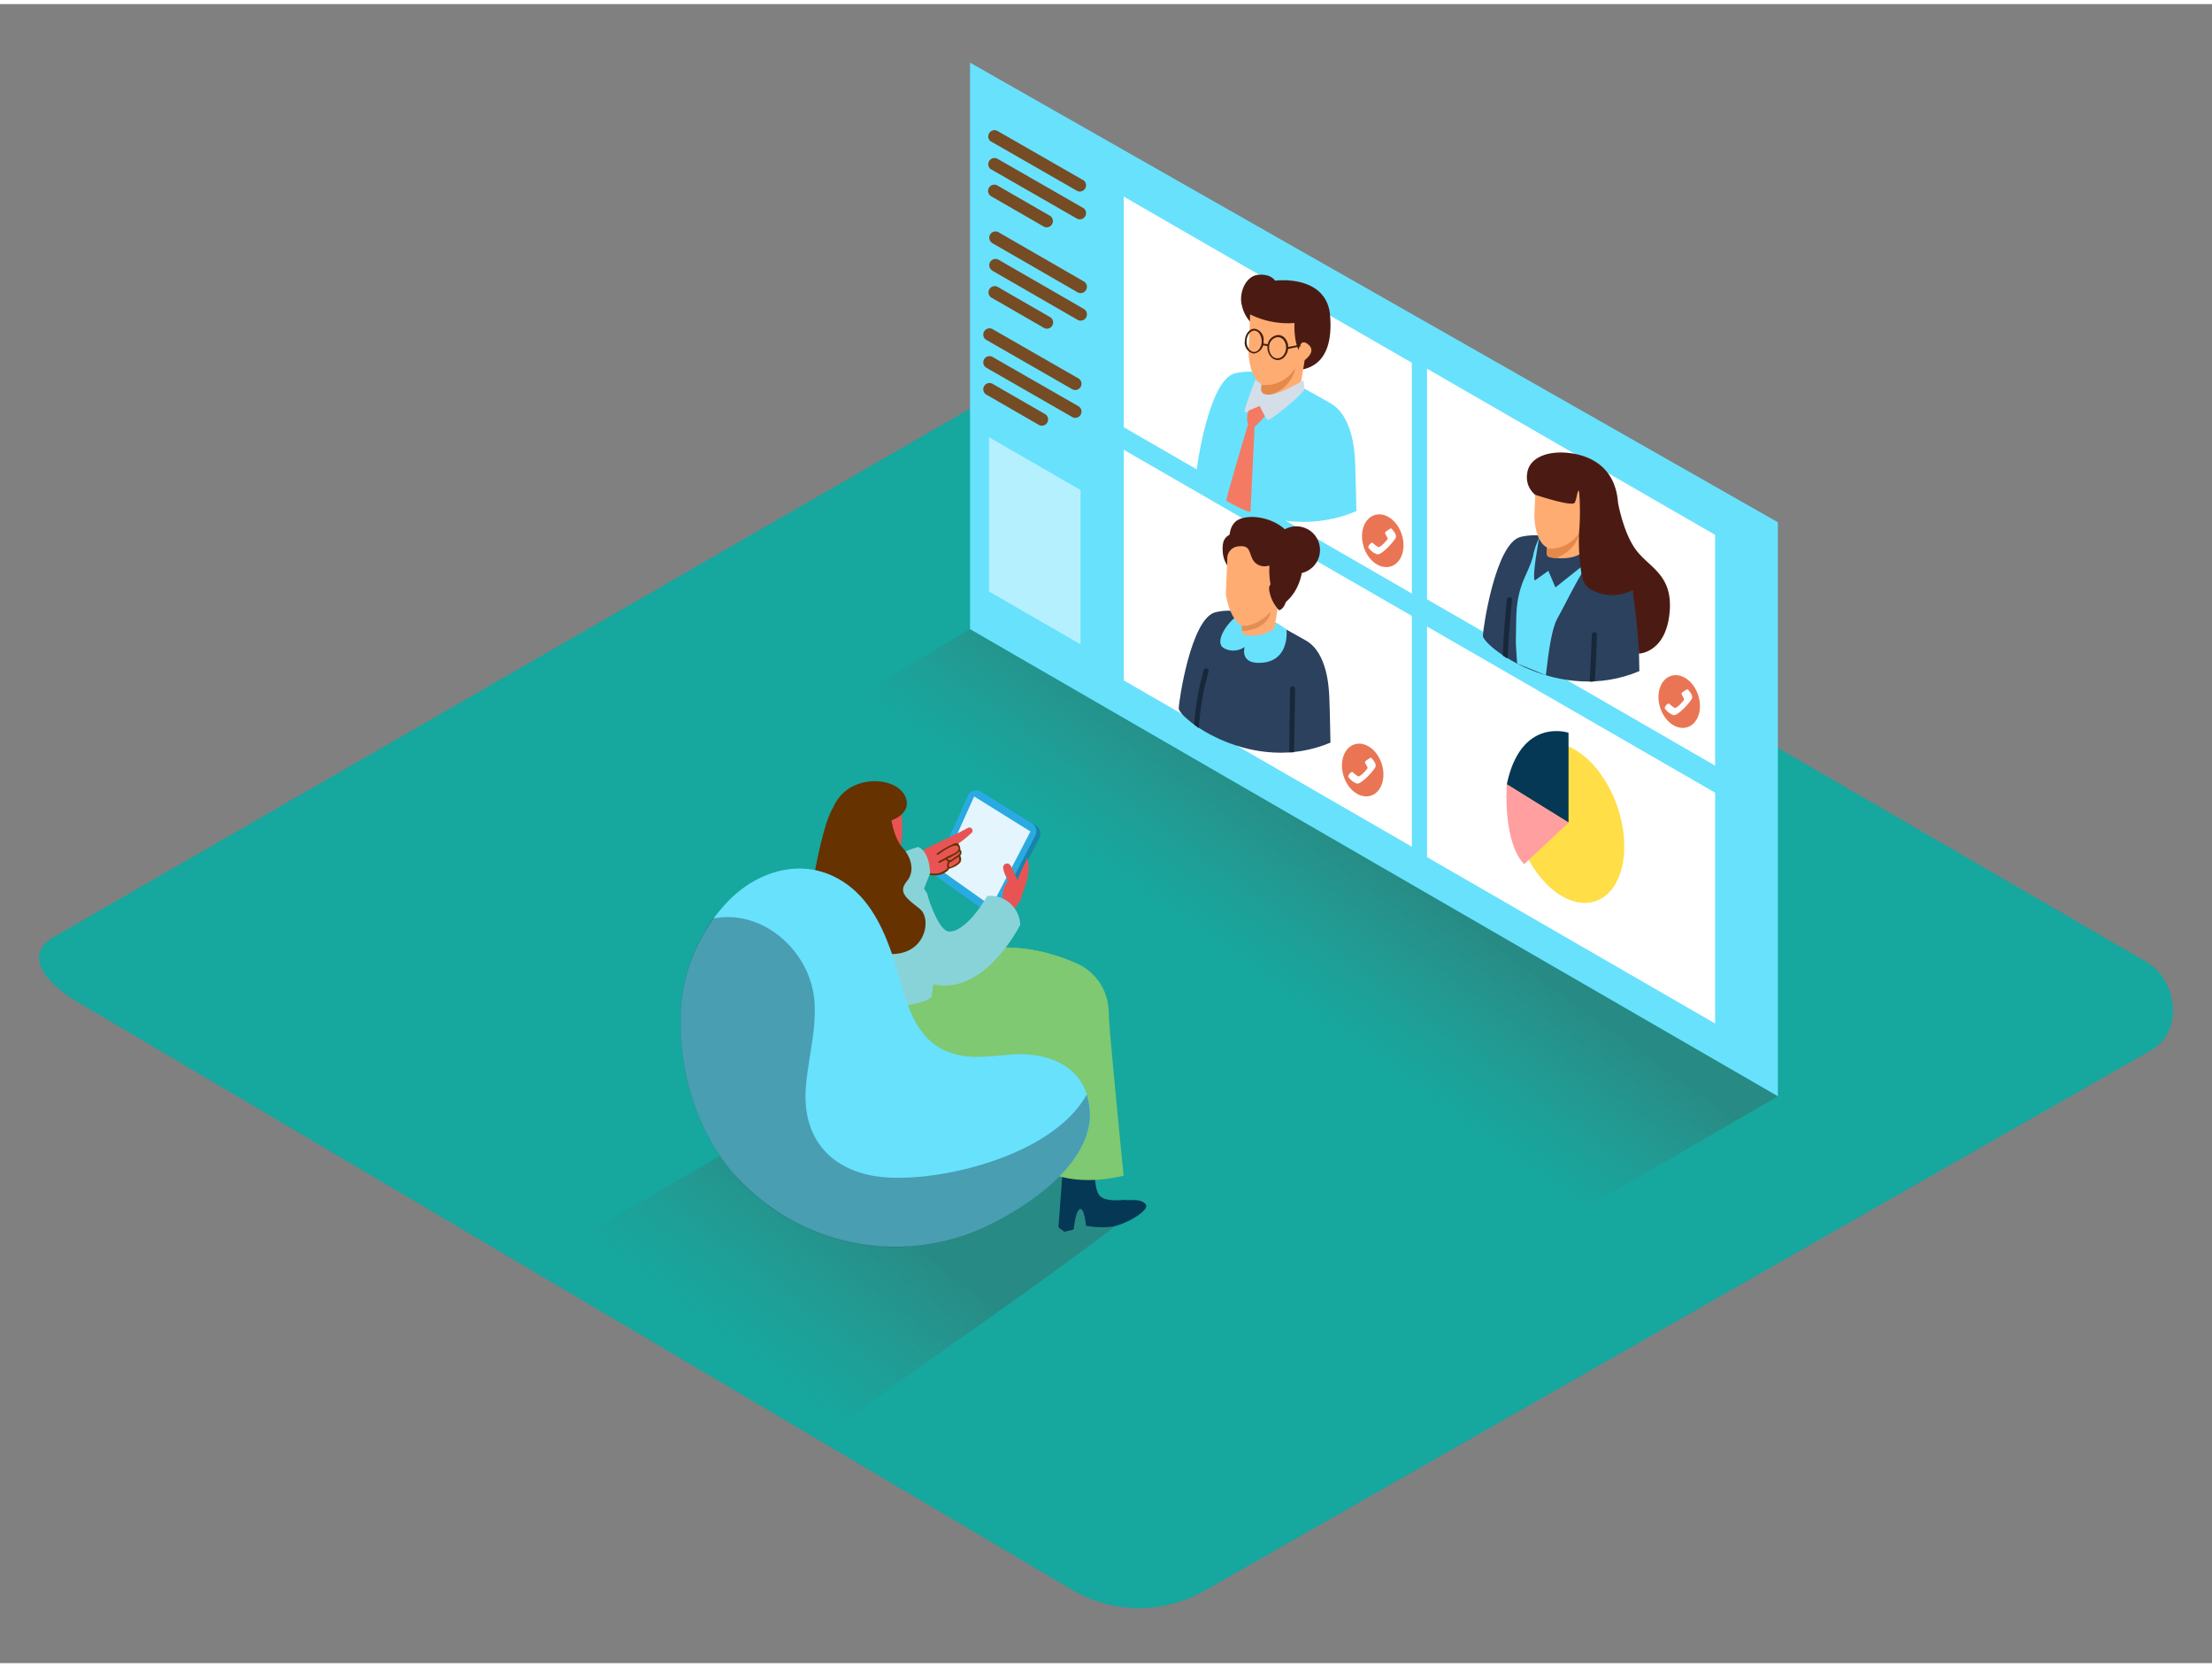 <svg id="Layer_2" data-name="Layer 2" xmlns="http://www.w3.org/2000/svg" xmlns:xlink="http://www.w3.org/1999/xlink" viewBox="0 0 400 300" width="406" height="306" class="illustration styles_illustrationTablet__1DWOa"><rect x="0" y="0" width="400" height="300" fill="#808080" stroke="none"/><defs><linearGradient id="linear-gradient" x1="225.45" y1="174.75" x2="243.62" y2="149.63" gradientUnits="userSpaceOnUse"><stop offset="0" stop-color="#666" stop-opacity="0"></stop><stop offset="1" stop-color="#4d4d4d"></stop></linearGradient><linearGradient id="linear-gradient-2" x1="134.77" y1="244.35" x2="156.34" y2="216.22" xlink:href="#linear-gradient"></linearGradient></defs><title>PP</title><path d="M194.28,287,14.56,180.76c-5.72-3.21-10.63-8.49-5.05-11.94l180.37-104c2.71-1.68,6.82-2.78,9.57-1.18L388.11,173.18c5.72,3.32,6.75,12.6,1,15.93L218,286.81A23.9,23.9,0,0,1,194.28,287Z" fill="#16a79e"></path><polyline points="175.41 113.02 143.95 131.91 284.1 219.19 321.5 197.49" opacity="0.32" fill="url(#linear-gradient)"></polyline><path d="M157.19,192.63,98.48,226.68l49.78,32.6c18.45-13.29,37.33-26,55.4-39.79C189.88,207.84,174,199.12,157.19,192.63Z" opacity="0.32" fill="url(#linear-gradient-2)"></path><polygon points="321.5 93.7 175.41 10.59 175.41 113.02 321.5 197.49 321.5 93.7" fill="#68e1fd"></polygon><path d="M177.92,211.07l-1.07-.81.95-12.69,5.58.2s-.28,5.42.91,6.75,4.55.68,4.86.81,2.55-.35,3.46.74-3.63,3.69-6,4.06a14.87,14.87,0,0,1-4.79-.16s-.26-3.28-1.08-3-1.13,3.69-1.13,3.69Z" fill="#9c4100"></path><path d="M175.62,171.12c-.46,13.27-.95,30.56-.95,30.56s3,4.12,11.25,2.36c.88-.19,2.84-21.34,3.8-32.34A31.56,31.56,0,0,0,175.62,171.12Z" fill="#7ec971"></path><path d="M192.47,222l-1.07-.81.95-12.69,5.58.2s-.28,5.42.91,6.75,4.55.68,4.86.81,2.55-.35,3.46.74-3.63,3.69-6,4.06a14.87,14.87,0,0,1-4.79-.16s-.26-3.28-1.08-3-1.13,3.69-1.13,3.69Z" fill="#053855"></path><path d="M194.86,173.53a33.26,33.26,0,0,0-11.63-2.9c.68,5,1.31,8.41,1.42,8.66.27.63,5.38,32.16,5.38,32.16,6,2.43,13.16.4,13.16.4s-2.46-24.6-2.66-28.71q0-.66-.07-1.33A9.67,9.67,0,0,0,194.86,173.53Z" fill="#7ec971"></path><path d="M157.78,180.87s10.22-9.25,17.84-9.74,18.45,7.41,17.6,12-15.43,14.46-15.43,14.46" fill="#7ec971"></path><path d="M178.68,164.35l-8.14-5.76a1.73,1.73,0,0,1-.58-2.12l5.77-12.83a1.73,1.73,0,0,1,2.49-.76l9.1,5.67a1.73,1.73,0,0,1,.62,2.27l-6.73,12.91A1.73,1.73,0,0,1,178.68,164.35Z" fill="#1784aa"></path><path d="M178,163.9l-8.14-5.76a1.73,1.73,0,0,1-.58-2.12L175,143.2a1.73,1.73,0,0,1,2.49-.76l9.1,5.67a1.73,1.73,0,0,1,.62,2.27l-6.73,12.91A1.73,1.73,0,0,1,178,163.9Z" fill="#29abe2"></path><polygon points="179.31 163.12 170.15 156.64 176.16 143.28 186.34 149.62 179.31 163.12" fill="#e4f5fd"></polygon><path d="M175.07,148.95c-3,1.66-7.77,3.55-11,5.75-.51.35-1.27,1.57-.77,1.39-.22.25,1.87,1.07,1.67,1.34-.06.09,1.35-.69,1.43-.66h0a5.46,5.46,0,0,0,3.91.47l.53-.39,0,0,.13-.08a.31.31,0,0,1,.09-.1l.08-.06a.31.31,0,0,1,.12-.19c.7-.55,2.24-.84,2.4-1.77a1.91,1.91,0,0,0-.22-.7.27.27,0,0,1,.06-.36,2.13,2.13,0,0,0-.31-1.62l0,0,.18-.21a20.5,20.5,0,0,0,2.35-1.92.48.48,0,0,0,.15-.29v-.05a.44.44,0,0,0,0-.09A.57.57,0,0,0,175.07,148.95Z" fill="#e85454"></path><path d="M173.53,152.23c-.23-.58-.56-.61-1.09-.38a18.26,18.26,0,0,0-3,1.72c-.16.11,0,.36.16.26.59-.4,3.15-2.29,3.67-1.46s-1.2,1.4-1.68,1.65l-1.84,1c-.17.09,0,.35.16.26l1.18-.61a.15.15,0,0,0,0,.09,1.79,1.79,0,0,0,.35.35,1.13,1.13,0,0,0-.13,1.05l.05.06a3.29,3.29,0,0,1-4,.58c-.15-.11-.36.1-.21.22,1.2.9,3.68.64,4.52-.69a1.64,1.64,0,0,0,.54-.17,3.54,3.54,0,0,0,1.43-.93,1.19,1.19,0,0,0,0-1.21l0-.05a.75.75,0,0,0,0-1.08A1.14,1.14,0,0,0,173.53,152.23ZM173.4,155a1.91,1.91,0,0,1-.78.63c-.19.11-.67.45-.86.4-.39-.1-.15-.61,0-.83h0a2.11,2.11,0,0,0,.59-.35l.73-.46.24-.18A.93.93,0,0,1,173.4,155Zm-.94-.56c-.42.26-.76.59-1.15.12.59-.3,1.18-.6,1.73-.95a1.4,1.4,0,0,0,.43-.39C173.78,153.7,172.77,154.2,172.46,154.39Z" fill="#653200"></path><path d="M166,152.41s2,.46,2.2,4.75L166.68,161l-8.33-4.32S160.34,154.15,166,152.41Z" fill="#88d3d8"></path><path d="M185.75,154.42c-.62,1.37-1.24,2.61-1.76,4-.38-.93-.73-1.69-1.2-2.58a.68.68,0,0,0-.07-.09.72.72,0,0,0-1.33.44,5.82,5.82,0,0,0,1,2.36.73.73,0,0,0-.19.14c-1.2,1.33-.91,3.37-.77,5a.63.63,0,0,0,.95.51.64.64,0,0,0,.32-.08,5.39,5.39,0,0,0,2.17-3.12C185.58,158.94,186.45,156.63,185.75,154.42Z" fill="#e85454"></path><path d="M154.66,154.32l3-.9c.75.11,7.26,2.77,10,7.41a29,29,0,0,1,.66,4.3c.25,1.93.45,3.87.54,5.81a42.34,42.34,0,0,1-.1,6.35c-.09.9-.15,1.36-.31,2.25a4,4,0,0,1-1.18.71c-9,3.13-15.66-1.94-15.93-2.68s-.7-11.14-.92-17.34A6,6,0,0,1,154.66,154.32Z" fill="#88d3d8"></path><path d="M162.63,143.59s2,10.2-1.73,11.3-8.18-3.15-8.5-5.25S157.36,140.19,162.63,143.59Z" fill="#e85454"></path><path d="M161.18,147.67c.11-.17,2.28-.74,2.73-2.56s-1.19-4.21-4.95-4.55-10.07,1.71-9.1,11.61,10.93,5.64,11.58,2.48A19,19,0,0,0,161.18,147.67Z" fill="#653200"></path><path d="M161.18,147.67s.63,3.38,2,4.84,2.48,4.1.8,6.12,0,3.11,2.37,5,.91,9.78-7.66,7.85-12.61-7.1-12.61-7.1,2.2-15.42,4.54-19" fill="#653200"></path><path d="M167.66,161s1.94,6.5,3.88,6.7,4.88-2.67,6.95-6.42a5.44,5.44,0,0,1,6,5.21s-6.83,13.84-16.79,10.46" fill="#88d3d8"></path><polygon points="175.93 151.8 177 151.47 177.45 152.99 180.95 151.74 181.1 152.81 176.84 154.37 175.93 151.8" fill="#e4f5fd"></polygon><path d="M131.89,210.54c-6.12-7.63-8.93-17.4-8.81-27.17a31,31,0,0,1,8.65-21.21c5.05-5.18,12.67-7.73,19.43-4.22,5.61,2.91,8.33,8.5,10.28,14.23,2.34,6.86,3.13,15.65,11.49,17.77,3.24.82,6.65.26,10,0,5.82-.4,12,1.49,13.76,7.69,3.24,11.1-11.69,20.58-20.08,24.16a38.78,38.78,0,0,1-43-9.3Q132.71,211.56,131.89,210.54Z" fill="#68e1fd"></path><path d="M196.51,197.19c-5.94,10.74-25.27,15.58-35.81,15-9.57-.49-15.62-6.33-15-16,.36-5.32,2-10.62,1.57-16-.81-9.12-9.47-16.61-18.31-14.83a31.21,31.21,0,0,0-5.91,18c-.12,9.77,2.68,19.53,8.81,27.17q.82,1,1.71,2a38.78,38.78,0,0,0,43,9.3c8.4-3.58,23.32-13.06,20.08-24.16C196.63,197.5,196.57,197.35,196.51,197.19Z" opacity="0.3"></path><polygon points="203.2 80.59 203.2 122.29 255.31 152.37 255.31 110.64 203.2 80.59" fill="#fff"></polygon><polygon points="258.05 112.55 258.05 154.25 310.15 184.34 310.15 142.6 258.05 112.55" fill="#fff"></polygon><polygon points="203.2 34.81 203.2 76.51 255.31 106.59 255.31 64.86 203.2 34.81" fill="#fff"></polygon><polygon points="258.05 65.93 258.05 107.63 310.15 137.71 310.15 95.98 258.05 65.93" fill="#fff"></polygon><line x1="179.71" y1="23.84" x2="195.4" y2="32.88" fill="#fff"></line><path d="M179.15,24.81l15.68,9A1.13,1.13,0,0,0,196,31.91l-15.68-9a1.13,1.13,0,0,0-1.14,1.94Z" fill="#754c24"></path><line x1="179.71" y1="28.87" x2="195.4" y2="37.91" fill="#fff"></line><path d="M179.15,29.84l15.68,9A1.13,1.13,0,0,0,196,36.94l-15.68-9a1.13,1.13,0,0,0-1.14,1.94Z" fill="#754c24"></path><line x1="179.71" y1="33.73" x2="189.35" y2="39.29" fill="#fff"></line><path d="M179.15,34.7l9.64,5.56a1.13,1.13,0,0,0,1.14-1.94l-9.64-5.56a1.13,1.13,0,0,0-1.14,1.94Z" fill="#754c24"></path><line x1="179.89" y1="42.19" x2="195.4" y2="51.13" fill="#fff"></line><path d="M179.33,43.16l15.5,8.94A1.13,1.13,0,0,0,196,50.16l-15.5-8.94a1.13,1.13,0,0,0-1.14,1.94Z" fill="#754c24"></path><line x1="179.89" y1="47.16" x2="195.4" y2="56.1" fill="#fff"></line><path d="M179.33,48.14l15.5,8.94A1.13,1.13,0,0,0,196,55.13l-15.5-8.94a1.13,1.13,0,0,0-1.14,1.94Z" fill="#754c24"></path><line x1="179.8" y1="52.08" x2="189.44" y2="57.64" fill="#fff"></line><path d="M179.24,53.05l9.64,5.56A1.13,1.13,0,0,0,190,56.67l-9.64-5.56a1.13,1.13,0,0,0-1.14,1.94Z" fill="#754c24"></path><line x1="178.85" y1="59.71" x2="194.53" y2="68.75" fill="#fff"></line><path d="M178.28,60.68l15.68,9a1.13,1.13,0,0,0,1.14-1.94l-15.68-9a1.13,1.13,0,0,0-1.14,1.94Z" fill="#754c24"></path><line x1="178.85" y1="64.74" x2="194.53" y2="73.78" fill="#fff"></line><path d="M178.28,65.71l15.68,9a1.13,1.13,0,0,0,1.14-1.94l-15.68-9a1.13,1.13,0,0,0-1.14,1.94Z" fill="#754c24"></path><line x1="178.85" y1="69.6" x2="188.49" y2="75.15" fill="#fff"></line><path d="M178.28,70.57l9.64,5.56a1.13,1.13,0,0,0,1.14-1.94l-9.64-5.56a1.13,1.13,0,0,0-1.14,1.94Z" fill="#754c24"></path><polygon points="178.85 78.33 195.4 87.87 195.4 115.77 178.85 106.22 178.85 78.33" fill="#fff" opacity="0.51"></polygon><path d="M245.28,91.69s-.14-7-.22-8.73c-.08-1.57-.31-8.45-4.5-10.8-5.3-3-11.4-6.8-17.25-5.39-4.74,1.14-7,17.27-7,18.36C216.29,87.07,230.37,98,245.28,91.69Z" fill="#68e1fd"></path><path d="M226.24,57.64a6.72,6.72,0,0,1-1.68-3.19c-.57-2.2.68-5.31,3-5.5s3,1.06,3,1.06,8.85-1.18,9.91,5.77h0c.17,1.94.92,9-4.85,10.27s-3.37-6.73-3.37-6.73" fill="#4b1b13"></path><path d="M226.06,56.11s-.17,4.53-.27,6.22.44,6.61,3.37,6.58,6.07-3.3,6.1-4.07c0,0,3-1.71,1.42-3.19s-1.84.9-1.84.9-.85-1.35-.76-4.88A15.42,15.42,0,0,1,226.06,56.11Z" fill="#ffac73"></path><path d="M234.93,69.53c-1.55,1.31-4,1.46-6.21,1a.73.73,0,0,1-.65-.66c0-.69,0-1.38,0-2.06l7.86-3.43-.81,4.88Z" fill="#ffac73"></path><path d="M229.59,70.7c-.3,0-.6-.08-.89-.13a.7.7,0,0,1-.62-.64c0-.36,0-.72,0-1.07a6.38,6.38,0,0,0,6.21-3.14A6.59,6.59,0,0,1,229.59,70.7Z" fill="#e5894a"></path><path d="M235.73,68c-.64.39-1.3.75-2,1.11a15.73,15.73,0,0,1-2.93,1.27c-.85.25-2.32.59-2.77-.47a1.6,1.6,0,0,1,0-.58,3.8,3.8,0,0,0,0-.7h0a2.25,2.25,0,0,1-.95-.76.2.2,0,0,1,0-.09h0s-2.27,5.7-2,6,2.79-1,2.79-1a10.59,10.59,0,0,0,1.35,2.41c.4.23,5.93-4.22,6.7-5.53Z" fill="#d4dee8"></path><path d="M225.81,73.51A3.55,3.55,0,0,0,225.7,76s1,.5,1.17.43a11.21,11.21,0,0,0,1.83-1.93c-.06-.11-.92-1.84-.92-1.84Z" fill="#f47a63"></path><path d="M225.7,76s-4.16,13.71-3.92,13.84,3.26,1.86,4.35,2l.74-15.39" fill="#f47a63"></path><path d="M226.76,63.19h-.06a2,2,0,0,1-1.59-2.31c.05-1.23.85-2.22,1.79-2.17A2,2,0,0,1,228.49,61,2.05,2.05,0,0,1,226.76,63.19Zm.08-4.15c-.73,0-1.36.82-1.41,1.86s.53,1.94,1.28,2,1.4-.8,1.45-1.85h0c0-1.05-.53-1.94-1.28-2Z" fill="#42210b"></path><path d="M231,64.37H231a1.7,1.7,0,0,1-1.29-.73A2.48,2.48,0,0,1,229.2,62a2.08,2.08,0,0,1,2-2.16,1.7,1.7,0,0,1,1.29.73,2.59,2.59,0,0,1-.14,3.14A1.71,1.71,0,0,1,231,64.37Zm.06-4.15a1.78,1.78,0,0,0-1.56,1.85,2.16,2.16,0,0,0,.4,1.39,1.32,1.32,0,0,0,2.14.09,2.16,2.16,0,0,0,.52-1.35h0a2.16,2.16,0,0,0-.4-1.38,1.39,1.39,0,0,0-1-.59Z" fill="#42210b"></path><rect x="228.68" y="61.08" width="0.33" height="1.09" transform="translate(126.46 275.36) rotate(-79.48)" fill="#42210b"></rect><rect x="232.72" y="61.79" width="2.47" height="0.33" transform="translate(-7.67 48.2) rotate(-11.57)" fill="#42210b"></rect><path d="M296.45,120.62s-.13-6.82-.22-8.51c-.08-1.53-.3-8.23-4.39-10.52C286.68,98.7,280.74,95,275,96.34c-4.62,1.11-6.85,16.83-6.85,17.88C268.21,116.12,281.92,126.73,296.45,120.62Z" fill="#2b415d"></path><path d="M286.42,102.17c0,.36-.46.88-.63,1.18-1.47,2.52-2.77,5.2-4.18,7.78s-1.92,9.75-2.09,10.22c0,0-5.1-2.1-5.15-2.08s-.27-3.76-.26-4c.12-4.13-.1-6.25.8-9.4.63-2.23,1.68-3.72,2.3-6a13.27,13.27,0,0,1,1.1-3.3C279,95.56,286.53,99.76,286.42,102.17Z" fill="#68e1fd"></path><path d="M287.88,122.52h-.42q.24-4.26.39-8.53a.47.47,0,0,1,.93,0q-.14,4.24-.39,8.47Z" fill="#17283a"></path><path d="M272.62,118.29h0l-.1,0-.25-.15-.29-.18-.24-.15q.24-5.07.74-10.11c.06-.6,1-.56.93,0q-.52,5.2-.75,10.42A.47.47,0,0,1,272.62,118.29Z" fill="#17283a"></path><path d="M278.31,96.63s-1.31,6.87-.77,7.6l2.45-1.75,1.28,3,6.11-4.86Z" fill="#2b415d"></path><path d="M277.73,86s-.17,4.42-.26,6.06.43,6.44,3.28,6.41,5.91-3.21,5.94-4c0,0,3-1.67,1.39-3.11s-1.79.88-1.79.88-.83-1.32-.74-4.76A15,15,0,0,1,277.73,86Z" fill="#ffac73"></path><path d="M286.37,99c-1.51,1.28-3.88,1.42-6,1a.71.71,0,0,1-.63-.65c0-.67,0-1.34,0-2L287.3,94l-.79,4.76Z" fill="#ffac73"></path><path d="M281.16,100.18c-.29,0-.58-.08-.87-.13a.69.69,0,0,1-.61-.62c0-.35,0-.7,0-1a6.22,6.22,0,0,0,6.05-3.06A6.42,6.42,0,0,1,281.16,100.18Z" fill="#e5894a"></path><path d="M296.15,99.09c-2.53-3-3.56-8.93-3.56-8.93h0c-.48-6.44-5-8.58-9-9s-7.09,1-7.42,3.67a4.11,4.11,0,0,0,1.42,3.89s6.69,2.25,7.17,1.44.74-4.68.92.4c.06,1.68,0,3.36-.13,5a36.37,36.37,0,0,0,.25,6.13c.18,1.52.33,3.21,1.77,4.09a7.92,7.92,0,0,0,7.62.22,97.38,97.38,0,0,1,1.17,11.45s4.68-.09,5.51-7S298.68,102.14,296.15,99.09Z" fill="#4b1b13"></path><path d="M240.59,133.55s-.13-6.62-.21-8.26c-.08-1.48-.29-8-4.26-10.22-5-2.81-10.79-6.43-16.32-5.1-4.48,1.08-6.65,16.34-6.65,17.37C213.16,129.18,226.48,139.48,240.59,133.55Z" fill="#2b415d"></path><path d="M232.64,113.12s.7,5.79-4.73,6c-3.8.16-2.83-2.88-2.83-2.88a3.52,3.52,0,0,1-3.84.18c-1.92-1.25,1.5-5.69,3-5.93A11.8,11.8,0,0,1,232.64,113.12Z" fill="#68e1fd"></path><circle cx="234.44" cy="98.72" r="4.28" transform="translate(125.73 328.7) rotate(-87.54)" fill="#4b1b13"></circle><path d="M222.1,101.77a5.17,5.17,0,0,1-1-3,4.86,4.86,0,0,1,.14-1.57,2.2,2.2,0,0,1,1.07-1.22,5.25,5.25,0,0,0,1-.81s11.28-1.69,12.28,4.88h0c.16,1.84-.22,7.34-5.32,9.43s-2.47-6.08-2.47-6.08" fill="#4b1b13"></path><path d="M224.41,111.15l6.82-3-.76,4.62-.14.22a6.61,6.61,0,0,1-5,1.12.84.84,0,0,1-.74-.79C224.56,112.61,224.5,111.88,224.41,111.15Z" fill="#ffac73"></path><path d="M221.94,100.52a2.2,2.2,0,0,1,2.17-2.47c.66-.07,1.29,0,1.66.58s.49,1.68,1.17,2.35a2.5,2.5,0,0,0,2.59.53c0,.73-.14,1.26-1,1.46S222.57,102,221.94,100.52Z" fill="#ffac73"></path><path d="M230.87,98.83a16.61,16.61,0,0,0-8-1.47.49.49,0,0,0-.48.46c-.16-1.14-.31-4,2-4.78,2.94-1,7.71.62,8.94,3.28a8.3,8.3,0,0,1,.75,4.21A11.47,11.47,0,0,0,230.87,98.83Z" fill="#4b1b13"></path><path d="M224.53,112.36l.06,1s4.45.07,5.22-3.52Z" fill="#e28e54"></path><path d="M221.93,100.32s-.16,4.29-.25,5.88,1.4,6.15,3.19,6.22c2.79.11,5.74-3.12,5.77-3.85,0,0,2.87-1.62,1.35-3s-1.74.85-1.74.85-.8-1.28-.72-4.62A14.59,14.59,0,0,1,221.93,100.32Z" fill="#ffac73"></path><path d="M216.65,130.83a8.28,8.28,0,0,1-.72-.55,49.89,49.89,0,0,1,1.76-9.87c.16-.56,1-.28.86.28a48.8,48.8,0,0,0-1.77,10.22Z" fill="#17283a"></path><path d="M233.52,135.31a2.71,2.71,0,0,0-.39,0l.16-11.47a.45.45,0,0,1,.91,0L234,135.3A3.16,3.16,0,0,0,233.52,135.31Z" fill="#17283a"></path><path d="M231.31,109.62a6.78,6.78,0,0,1-1.8-3.67c-.25-2.15,2.57-1.06,3-.12S232.65,109.18,231.31,109.62Z" fill="#4b1b13"></path><ellipse cx="246.42" cy="138.51" rx="3.62" ry="4.87" transform="translate(-30.38 81.13) rotate(-17.63)" fill="#ea7554"></ellipse><path d="M247.93,136.27c-.12,0-1.14.61-1.1.82s.52.94.47,1.07-1.09,1.42-1.68,1.51a7.51,7.51,0,0,1-1.09-.84,1.19,1.19,0,0,0-.74.88,3.37,3.37,0,0,0,1.54,1.23c.76.26,3.11-2.34,3.39-3S247.93,136.27,247.93,136.27Z" fill="#fff"></path><ellipse cx="250.05" cy="97.05" rx="3.62" ry="4.87" transform="translate(-17.65 80.28) rotate(-17.63)" fill="#ea7554"></ellipse><path d="M251.56,94.81c-.12,0-1.14.61-1.1.82s.52.94.47,1.07-1.09,1.42-1.68,1.51a7.51,7.51,0,0,1-1.09-.84,1.19,1.19,0,0,0-.74.88A3.37,3.37,0,0,0,249,99.49c.76.26,3.11-2.34,3.39-3S251.56,94.81,251.56,94.81Z" fill="#fff"></path><ellipse cx="303.66" cy="126.12" rx="3.62" ry="4.87" transform="translate(-23.94 97.89) rotate(-17.63)" fill="#ea7554"></ellipse><path d="M305.17,123.89c-.12,0-1.14.61-1.1.82s.52.94.47,1.07-1.09,1.42-1.68,1.51a7.51,7.51,0,0,1-1.09-.84,1.19,1.19,0,0,0-.74.88,3.37,3.37,0,0,0,1.54,1.23c.76.26,3.11-2.34,3.39-3S305.17,123.89,305.17,123.89Z" fill="#fff"></path><ellipse cx="283.64" cy="148.05" rx="9.32" ry="14.96" transform="translate(-32.95 101.76) rotate(-19.24)" fill="#ffde47"></ellipse><path d="M283.64,148V131.76s-8.62-2.92-11.17,9.36Z" fill="#053855"></path><path d="M283.64,148l-8,7.52s-3.72-2.91-3.17-14.46Z" fill="#ff9f9f"></path></svg>
